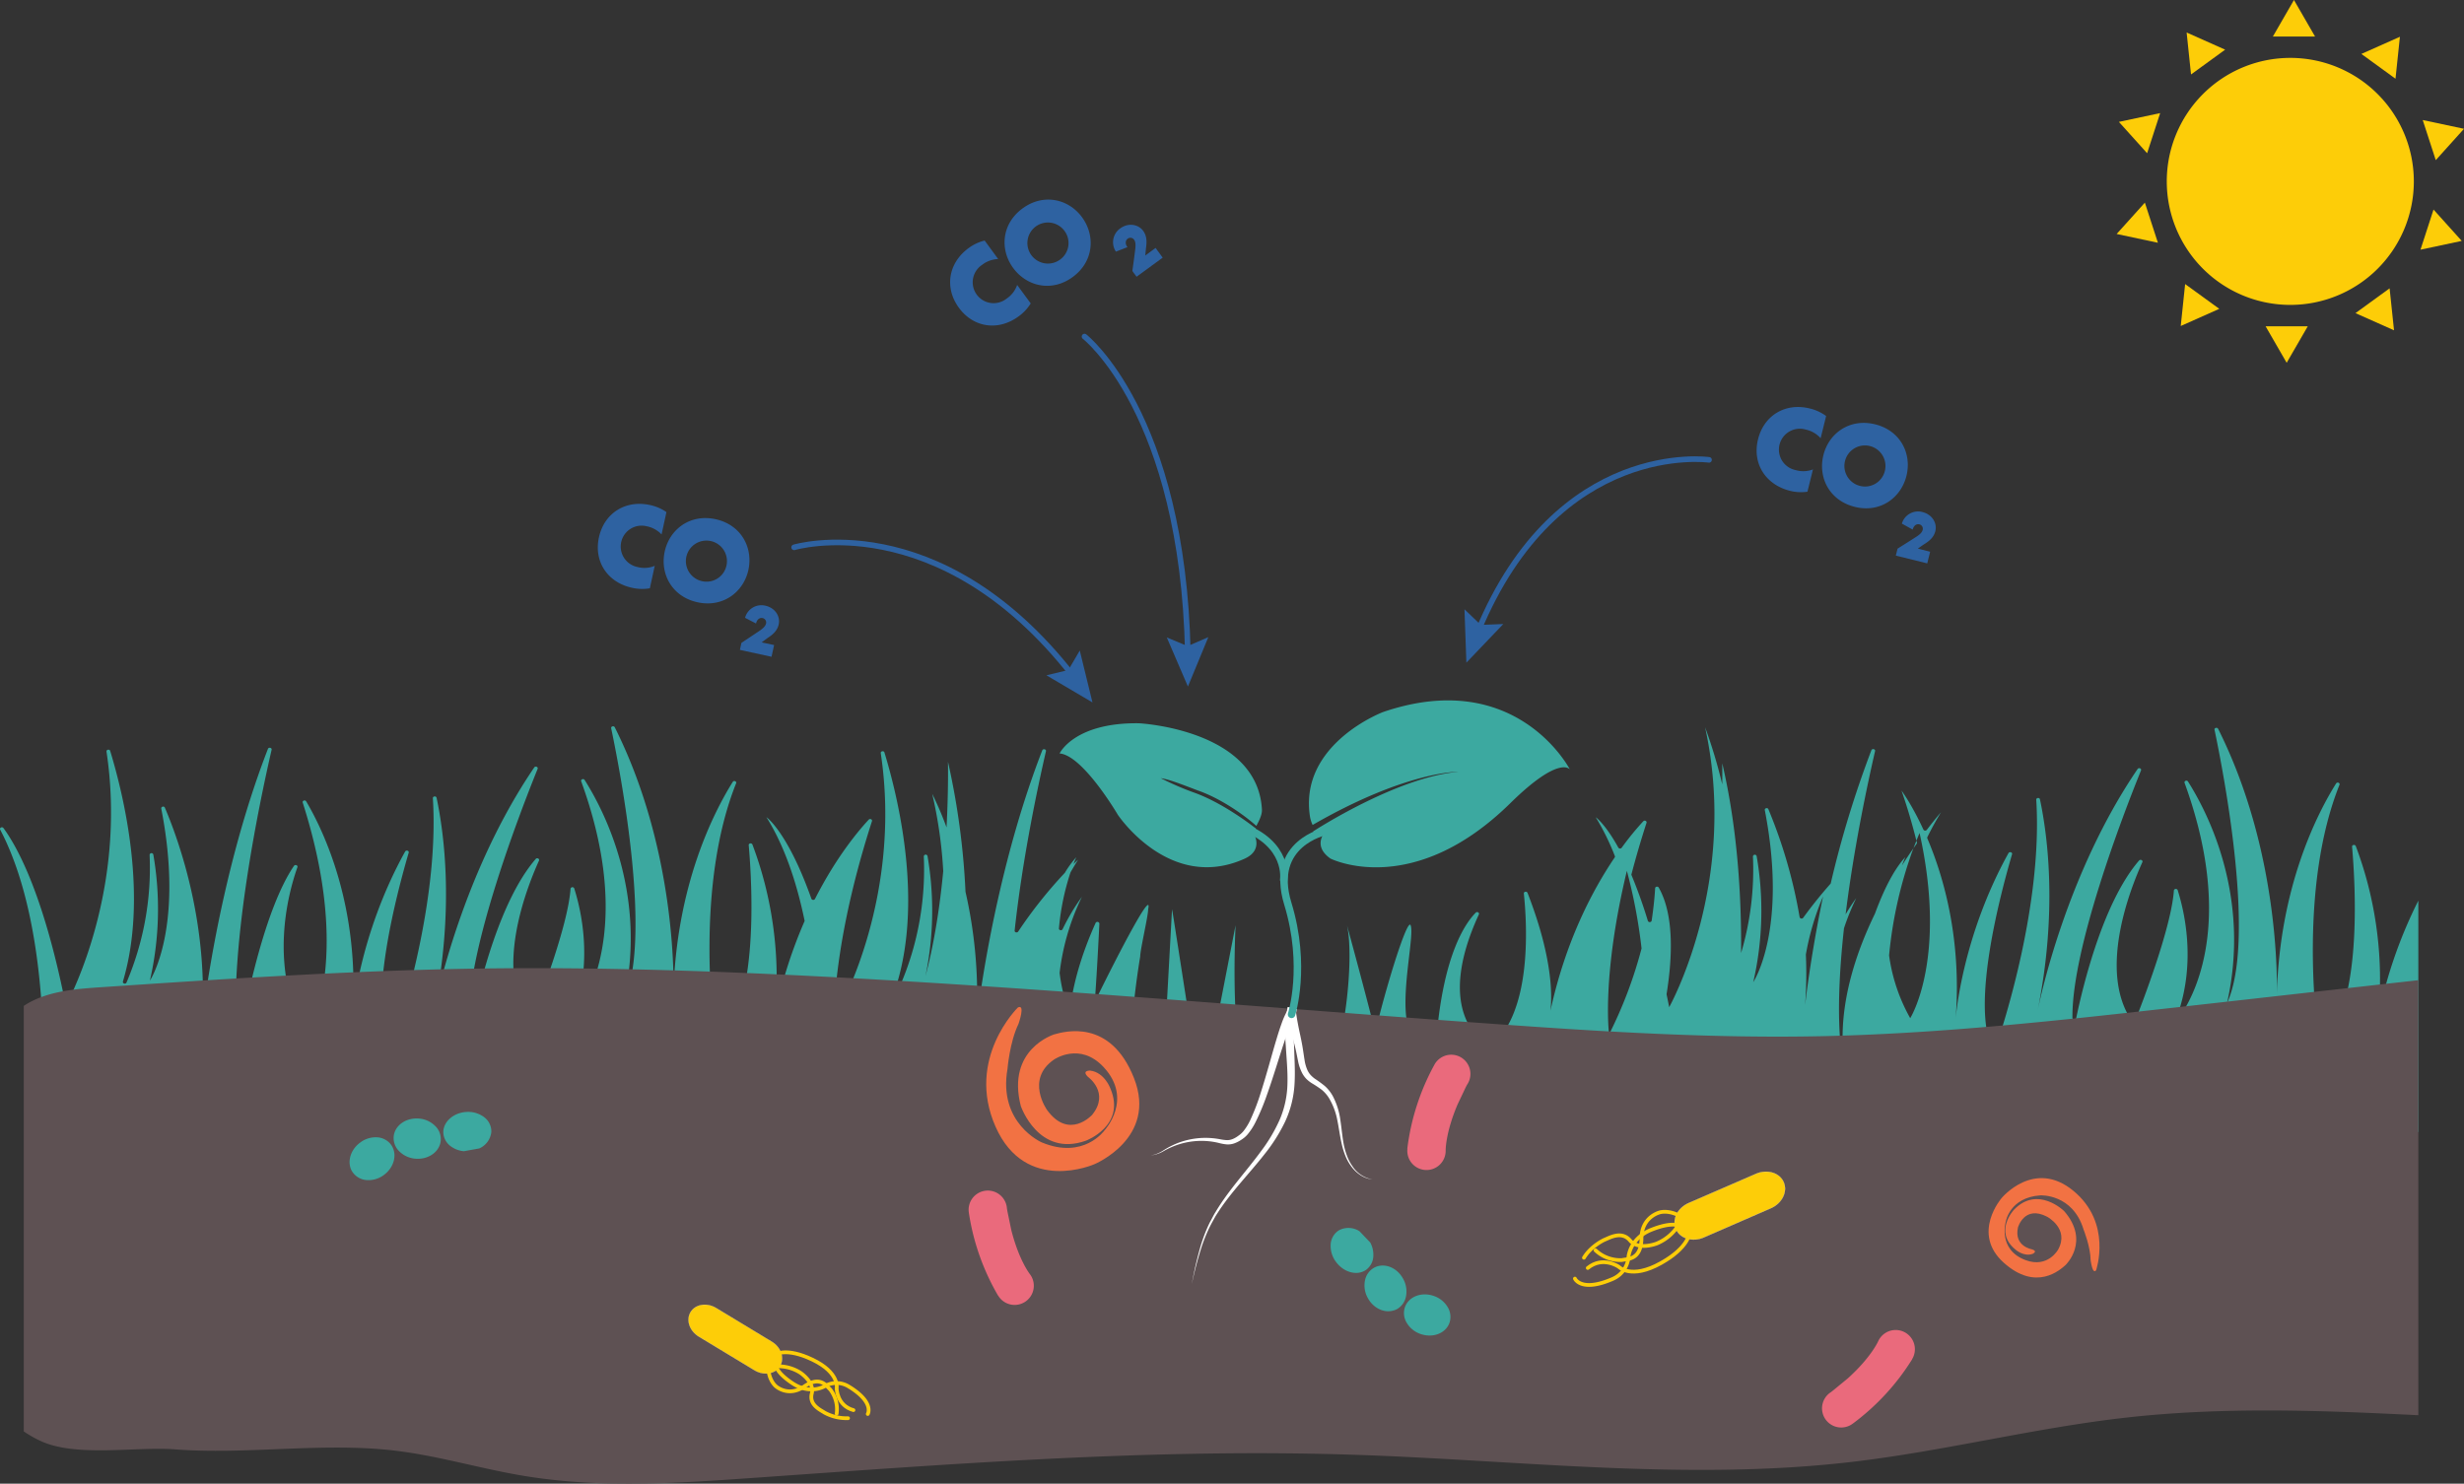 <svg xmlns="http://www.w3.org/2000/svg" viewBox="0 0 1199.99 722.72"><rect x="0" y="0" width="1199.99" height="722.72" fill="#333333" stroke="none"/><defs><style>.cls-1{fill:#3ca9a0;}.cls-2{fill:#5e5153;}.cls-3{fill:#fff;}.cls-4{fill:#ea6a7c;}.cls-5,.cls-7,.cls-9{fill:#fdcd08;}.cls-5,.cls-7{stroke:#f1f1f1;}.cls-11,.cls-12,.cls-5,.cls-7{stroke-miterlimit:10;}.cls-5{stroke-width:0.08px;}.cls-11,.cls-12,.cls-6{fill:none;stroke-linecap:round;}.cls-6{stroke:#fdcd08;stroke-linejoin:round;stroke-width:1.82px;}.cls-7{stroke-width:0.07px;}.cls-8{fill:#f27243;}.cls-10{fill:#2e62a1;}.cls-11{stroke:#2e62a1;stroke-width:2.73px;}.cls-12{stroke:#3ca9a0;stroke-width:3.64px;}</style></defs><g id="Layer_2" data-name="Layer 2"><g id="photosyn"><g id="Layer_42" data-name="Layer 42"><path class="cls-1" d="M566.66,510c-1.84-2.7-12.7-18.5-.78,2l.78-1.25A.71.71,0,0,0,566.66,510Z"/><path class="cls-1" d="M933.56,410.39c-.07-.31-.15-.62-.23-.92-.5,1.24-1,2.48-1.45,3.73.53-.77,1.06-1.51,1.57-2.23A.71.71,0,0,0,933.56,410.39Z"/><path class="cls-1" d="M583.53,521.81c-.29-2.14-.66-4.79-1.12-8l.27,4.8c.08.51.16,1,.24,1.5A14.77,14.77,0,0,0,583.53,521.81Z"/><path class="cls-1" d="M1177.75,438.72a224.66,224.66,0,0,0-20.31,60.56s7.71-39.84-10.15-87.13c-.35-.92-1.9-.67-1.81.29,1.72,19.53,5,77.92-14.57,96.21a1,1,0,0,1-1.56-.48c-1.57-11.09-9.66-76.65,10-125.88.37-.94-1.09-1.54-1.64-.66-9.34,14.9-27.61,50.62-28.89,103.49.22-7.42,1.17-70.76-28.57-130.1-.44-.87-2-.47-1.75.47,4.9,23.4,20.06,103.05,6.06,133.18,11.79-52.06-9.49-93-19-108-.54-.85-2-.25-1.65.68,23.2,63.87,6.76,99.86-1.33,112.33-.54.84-1.95.27-1.64-.65,8.43-25.24,2.87-49.16-.43-59.54a1,1,0,0,0-1.8.17c-1.23,18.21-15.64,55.42-18.84,63.5a1,1,0,0,1-1.66.14c-16.45-24.12-1.06-63.65,5.15-77.34.39-.87-.95-1.55-1.59-.81-17.45,20.15-27.28,60.64-30.64,76.77-.21,1-1.83.86-1.84-.12-.33-34,24.64-98.85,33.4-120.52.37-.92-1.08-1.53-1.65-.7-34.71,50.93-47.51,111.7-48.88,118.6,10-48.8,5.09-86,1.31-103.82-.21-1-1.87-.79-1.8.21,3.19,50.63-15.87,109.43-19.81,120.94a1,1,0,0,1-1.71.09c-10.07-21.81,4-74.83,9.74-94.49.28-1-1.26-1.41-1.75-.53-22.95,41.4-25.71,80.71-25.71,80.71,2.91-38.56-5.67-68.76-13.8-87.9a.72.72,0,0,1,0-.59c2-4.09,4.23-8.15,6.66-12.14,0,0-2.75,3.12-6.93,8.59a1,1,0,0,1-1.65-.15c-5.68-12.35-10.66-19-10.66-19,3,8.63,5.34,16.74,7.25,24.41.5-1.24,1-2.49,1.55-3.73,13.61,61.44-4.56,90.18-4.56,90.18A86.23,86.23,0,0,1,920,465.39a207.65,207.65,0,0,1,11.85-52.19c-1.79,2.58-3.68,5.4-5.61,8.43,1-2.62,1.65-4.09,1.65-4.09-5.62,6.08-10.53,16.06-14.69,27.28l0,.06c-9,18.48-16.24,40.35-15.83,62.34a.62.62,0,0,1,0,.13c-.47,2.75-.72,4.36-.72,4.36-1.94-17.11-.95-38.18,1.36-59.28a.75.75,0,0,1,0-.16,118.22,118.22,0,0,1,6-14.79,86,86,0,0,0-5.18,7.93c3.95-32.1,10.6-63.27,14.35-79.54.23-1-1.43-1.37-1.8-.41a500.21,500.21,0,0,0-19.77,64.75.62.62,0,0,1-.16.31c-3.87,4.36-8.48,9.93-13.32,16.59a1,1,0,0,1-1.69-.32,242.1,242.1,0,0,0-15.22-52.62c-.39-.92-1.93-.5-1.74.47,11.31,58.47-5.63,83.78-5.63,83.78A155.24,155.24,0,0,0,855.5,417a.92.92,0,0,0-1.8.19,143,143,0,0,1-5.77,47.05c.21-27.14-1.68-60.39-9.18-92.45,0,0,.08,3.86,0,10.28a248.82,248.82,0,0,0-8.36-27.84C847,429.71,812.91,490.6,812.91,490.6c-.42-2.11-.84-4.16-1.26-6.17a.71.71,0,0,1,0-.25c2.91-18.18,3.63-38.67-3.82-51.81-.43-.75-1.71-.55-1.76.29-.18,3.11-.62,8.64-1.71,15.88a1,1,0,0,1-1.81.11,236.56,236.56,0,0,0-8-22.39.7.7,0,0,1,0-.45c2.06-7.86,4.47-16.19,7.32-25,.27-.84-.93-1.46-1.56-.78a137.62,137.62,0,0,0-10.54,12.92,1,1,0,0,1-1.64-.09c-6.45-11.66-11-14.78-11-14.78A117.51,117.51,0,0,1,786.45,417a.71.71,0,0,1-.07.66c-10.66,15.72-23.87,40.56-31.29,74.66,1-9.16.41-27.63-11.16-57.38-.35-.91-1.9-.65-1.8.3,1.7,16.44,3.79,57.77-15.8,74.17a1,1,0,0,1-1.11.11c-4.06-2.22-26.62-17.05-5-64.09.39-.84-.83-1.56-1.51-.87-5.26,5.31-15.61,20.58-19.06,60.18l-.88,1.85a1,1,0,0,1-.6.51c-24.25,7.5-8.28-49.78-11.19-56.42-1.63-3.71-12.39,31.38-17.19,52.16-6.19-24.5-13.81-52.16-13.81-52.16,3.88,17.09-2.2,61.28-6.38,60.12a.89.89,0,0,0-1.18.88c1.66,13.53-9.88,9.69-11.6,9a.71.71,0,0,1-.35-.26c-20.67-27.23-16,6.18-15.42,10.08a.71.71,0,0,1-.25.64c-24.45,22-19.06-80.5-19.06-80.5l-11.62,59.71c0,.15,9.18,3.66,7.75,6.83-6.14,13.53-12,10.2-14.38,4.62,1.53,11.05.94,7.92-.61-1.73-.07-.26-.14-.52-.2-.78s0-.49,0-.72c-3.62-22.61-11.62-74.84-11.89-75.68,0,0-3.89,70.86-3.91,70.83l-1-1.72c-25.25,39.84-10.59-46.1-10.59-46.1,0-3.41,3.87-19.59,3.87-23,2.22-10.32-13.58,19.77-26,45.14.78-10.48,1.51-23.17,2.25-38.2a1,1,0,0,0-1.79-.37c-5.62,12.46-10.27,26.23-12.29,40.41a.94.94,0,0,1-1.78.14,89.29,89.29,0,0,1-3.5-16,.61.61,0,0,1,0-.19,115.19,115.19,0,0,1,10.87-37,101.84,101.84,0,0,0-9.43,15.8c-.42.84-1.86.53-1.78-.39A120.31,120.31,0,0,1,521.33,425a.59.59,0,0,1,.06-.14c1.16-2,2.36-4,3.64-6.11,0,0-.82.74-2.23,2.12.81-2.13,1.35-3.3,1.35-3.3a47.84,47.84,0,0,0-5.53,7.53.47.47,0,0,1-.09.12,219.25,219.25,0,0,0-22.66,28.55c-.51.75-1.82.41-1.73-.46,3.75-34.77,11.19-69.76,15.25-87.38.23-1-1.42-1.37-1.8-.41-19.21,49.42-28,102.61-30.95,124.14-.29.71-.56,1.45-.85,2.17a227.21,227.21,0,0,0-5.59-57.48.36.36,0,0,1,0-.1,363.85,363.85,0,0,0-8.53-63.2s.29,13.25-.69,32A161.57,161.57,0,0,0,454,386.69a219.15,219.15,0,0,1,5.36,37.58.49.49,0,0,1,0,.12c-1.58,16.49-4.23,34.63-8.65,51.08a156.38,156.38,0,0,0,1-58.48.92.92,0,0,0-1.81.18c1.63,36.92-11.34,63.83-16.6,73.12.14-.77.29-1.54.43-2.31,17.26-42.73,4.32-97.37-3-121.44-.29-1-1.94-.67-1.79.33,10.48,69.53-19.82,123.73-19.82,123.73-.68-3.42-1.37-6.68-2.07-9.86a.79.79,0,0,1,0-.22c1.85-19,6.52-46.1,17.61-80.51.27-.84-.93-1.44-1.57-.76-4.92,5.28-15.77,18.13-26.19,38.64a1,1,0,0,1-1.74-.09c-11.6-32.68-21.91-39.75-21.91-39.75,8.94,14.24,14.77,32,18.56,50.26a.74.74,0,0,1,0,.44,227.69,227.69,0,0,0-15.22,49.78s7.72-39.84-10.15-87.14c-.35-.91-1.89-.67-1.81.29,1.72,19.54,5,77.93-14.57,96.22a1,1,0,0,1-1.56-.48c-1.56-11.09-9.66-76.65,10-125.88.38-.94-1.09-1.54-1.64-.67-9.33,14.91-27.61,50.63-28.89,103.5.23-7.43,1.17-70.76-28.57-130.1-.44-.87-1.95-.47-1.75.47,4.9,23.4,20.06,103.05,6.06,133.18,11.79-52.07-9.49-93-19-108-.55-.86-2-.26-1.66.68,23.21,63.87,6.76,99.86-1.33,112.33-.54.83-2,.27-1.64-.66,8.43-25.24,2.87-49.16-.43-59.53a.94.94,0,0,0-1.79.17c-1.24,18.21-15.65,55.42-18.85,63.49a1,1,0,0,1-1.65.15c-16.46-24.12-1.06-63.65,5.14-77.35.39-.86-.95-1.55-1.59-.8-17.45,20.15-27.28,60.64-30.64,76.77-.2,1-1.83.86-1.84-.12-.33-34,24.65-98.85,33.4-120.52.37-.92-1.08-1.53-1.65-.7-34.71,50.93-47.51,111.7-48.88,118.59,10-48.79,5.09-86,1.32-103.81-.21-1-1.88-.8-1.81.21C214,439.44,194.94,498.24,191,509.75a1,1,0,0,1-1.71.09c-10.07-21.81,4-74.83,9.75-94.49.28-1-1.27-1.41-1.75-.53-22.95,41.4-25.72,80.71-25.72,80.71,4.05-53.73-14.18-91.21-22.46-105.18-.5-.86-2-.33-1.69.6,22.09,69.07,6.75,105.41,2.86,113a1,1,0,0,1-1.66,0c-17.81-33-8.5-68.14-3.77-81.52.32-.92-1.12-1.48-1.68-.66-14.12,20.8-23.1,64.89-26.19,82.12a1,1,0,0,1-1.84-.08c-2.93-45.23,11-111.87,17.14-138.59.23-1-1.42-1.39-1.79-.43-24.82,63.86-32.2,134-32.2,134,3.55-48.19-11.07-89.14-18-105.37-.4-.92-1.93-.51-1.75.46C89.92,452.34,73,477.67,73,477.67a155.51,155.51,0,0,0,1.67-61.41.92.92,0,0,0-1.81.19A142.31,142.31,0,0,1,61.6,478.62c-.41.95-2,.48-1.74-.51,12.29-41.1.61-89.94-6.2-112.33-.3-1-1.94-.67-1.79.33,9.21,61.1-13.07,110.36-18.61,121.41a1,1,0,0,1-1.73-.24C21.06,435.82,8.67,412.87,1.68,403.36c-.63-.85-2.07-.13-1.58.79,26.84,51.12,20.82,136.29,20.06,145.64a.84.84,0,0,0,.92.84H397.25c0,.45-.06.75-.06.75h780.56ZM520.08,515.93c-.07-.26-.14-.5-.2-.75l.2.75Zm-.31-1.16c-.16-.57-.3-1.12-.44-1.64C519.48,513.72,519.63,514.27,519.77,514.77ZM517,504.38c-.13-.5-.12-.44,0,0Zm1.27,4.72c0-.14-.08-.29-.11-.42C518.17,508.82,518.2,509,518.24,509.1Zm-.47-1.77-.06-.21Zm-.2-.75c-.12-.41-.21-.77-.29-1.08C517.36,505.83,517.46,506.19,517.57,506.58Zm-.35-1.27c-.08-.31-.14-.55-.2-.74C517.08,504.77,517.14,505,517.22,505.31ZM698.64,524l.17-.55C701.3,521.45,730.35,582.7,698.64,524Zm85-20.14s-3.79-27.85,8.66-79.66A258.32,258.32,0,0,1,799.45,462,211.94,211.94,0,0,1,783.61,503.89Zm18.5,8.84a.39.39,0,0,1-.1.08l.1-.29Zm77-23.46a208.06,208.06,0,0,0,.33-24.25,128,128,0,0,1,8.38-28.34C881.48,467.26,879.16,489.27,879.16,489.27Z"/><path class="cls-2" d="M1177.75,477.46l-115.73,13c-58.19,6.53-116.48,13.06-175,14.28-53.28,1.11-106.55-2.19-159.71-6C618,491,508.76,481.26,399.3,475.64c-56.29-2.89-112.66-4.69-169-3.8-60.51,1-120.92,5-181.3,9.06-13,.87-26.68,2-37.43,9.07V697.25a56.42,56.42,0,0,0,8.18,4.66C37.3,710,66,704.56,85.16,706c34.84,2.64,69.79-3.27,104.56.33,22.08,2.29,43.47,8.95,65.37,12.58,36.82,6.11,74.45,3.62,111.67,1,97.76-6.88,195.7-14.53,293.65-11.24,80.56,2.71,161.43,12.81,241.49,3.44,45-5.26,89.06-16.61,134.06-21.63,47-5.24,94.41-3.5,141.79-1.1Z"/><path class="cls-3" d="M631.57,491.55a66.64,66.64,0,0,0-1.35,17.78c.16,6.1.61,12.32.23,18.63a50.1,50.1,0,0,1-4.57,18.37,81.59,81.59,0,0,1-10,15.84c-7.64,9.77-16.4,18.49-23,28.84-.87,1.27-1.57,2.62-2.34,4s-1.44,2.69-2.09,4.08a81.62,81.62,0,0,0-3.35,8.56,184.32,184.32,0,0,0-4.69,17.85,182.89,182.89,0,0,1,4.15-18,80.38,80.38,0,0,1,3.11-8.74c.61-1.42,1.25-2.84,2-4.2s1.41-2.77,2.25-4.07c6.35-10.7,14.93-19.77,22.14-29.63a78.29,78.29,0,0,0,9.23-15.6A46.74,46.74,0,0,0,627,527.8c.18-6-.44-12.09-.8-18.3a70.4,70.4,0,0,1,.9-19Z"/><path class="cls-3" d="M631.15,492.89c.51,3.88,1.27,7.66,2.12,11.56.42,1.95.81,3.93,1.14,5.92s.59,4,.91,5.89a18.66,18.66,0,0,0,1.53,5.27,9.43,9.43,0,0,0,1.44,2.12,13.58,13.58,0,0,0,2,1.77,57.51,57.51,0,0,1,4.9,3.58,18.39,18.39,0,0,1,3.91,4.94,34.67,34.67,0,0,1,3.66,11.62c.62,4,.91,7.92,1.64,11.78A36.45,36.45,0,0,0,656,563a22.06,22.06,0,0,0,2.73,5.17,14.53,14.53,0,0,0,9.59,6.32c-4-.36-7.58-2.84-10-6a22.81,22.81,0,0,1-3-5.2,36.44,36.44,0,0,1-1.82-5.74c-.92-3.91-1.4-7.87-2.18-11.72A32.84,32.84,0,0,0,647.29,535a16.45,16.45,0,0,0-3.63-4.19,55.61,55.61,0,0,0-4.87-3.21,16.24,16.24,0,0,1-2.53-2,12.28,12.28,0,0,1-2-2.7,21.64,21.64,0,0,1-2.09-6c-.42-2-.76-3.91-1.2-5.82s-.93-3.8-1.45-5.7c-1.06-3.8-2.09-7.76-2.85-11.72Z"/><path class="cls-3" d="M630.84,494.46a36.59,36.59,0,0,0-2.82,5.93c-.83,2.12-1.6,4.29-2.34,6.49-1.49,4.39-2.87,8.84-4.29,13.29s-2.87,8.92-4.45,13.35a110.39,110.39,0,0,1-5.49,13.1,30.46,30.46,0,0,1-4,6.12,13.68,13.68,0,0,1-1.39,1.35,16.93,16.93,0,0,1-1.52,1.1,15.44,15.44,0,0,1-3.36,1.73,9.07,9.07,0,0,1-3.89.52,22.88,22.88,0,0,1-3.59-.66,36,36,0,0,0-6.77-1,36.57,36.57,0,0,0-13.58,1.91,38.68,38.68,0,0,0-6.34,2.85,16.44,16.44,0,0,1-6.59,2.3,16.38,16.38,0,0,0,6.41-2.63,40.23,40.23,0,0,1,6.26-3.23A37.73,37.73,0,0,1,587,554.27a38.66,38.66,0,0,1,7.12.66,22.5,22.5,0,0,0,3.31.44,7.1,7.1,0,0,0,3-.57,13.07,13.07,0,0,0,2.76-1.63,11.78,11.78,0,0,0,2.35-2.13,27.91,27.91,0,0,0,3.47-5.68,107.19,107.19,0,0,0,4.93-12.89c1.42-4.41,2.71-8.87,4-13.36s2.53-9,3.9-13.49c.68-2.25,1.39-4.51,2.2-6.76a41.69,41.69,0,0,1,3-6.79Z"/><path class="cls-4" d="M490.67,590.28c-.09-.53-.19-1-.28-1.57a9.34,9.34,0,1,0-18.54,2.08,113.76,113.76,0,0,0,14.21,40.3l.05,0a10.22,10.22,0,0,0,.59.87,9.34,9.34,0,1,0,14.87-11.31s-5.27-6.55-9.07-21.52"/><path class="cls-4" d="M713.72,529.84c.24-.48.47-.93.73-1.42a9.34,9.34,0,1,0-16-9.56,113.74,113.74,0,0,0-13.08,40.68h.06a9.24,9.24,0,0,0-.06,1.05,9.34,9.34,0,1,0,18.68,0s-.23-8.42,5.81-22.63"/><path class="cls-4" d="M893,677.09l-1.26,1a9.34,9.34,0,1,0,10.53,15.41,113.73,113.73,0,0,0,29-31.43l-.06,0a10.36,10.36,0,0,0,.5-.93,9.34,9.34,0,1,0-17-7.84S911.4,661,900,671.33"/><path class="cls-1" d="M678.8,638.3c-4.59,1.48-9.9-1-12.63-5.95a12.47,12.47,0,0,1-1.42-8.59,9.1,9.1,0,0,1,4.41-6.22,8.52,8.52,0,0,1,1.52-.66c4.59-1.47,9.91,1,12.64,6a12.5,12.5,0,0,1,1.41,8.6,9.07,9.07,0,0,1-4.41,6.22A7.82,7.82,0,0,1,678.8,638.3Z"/><path class="cls-1" d="M705.19,645.89c-2.47,4.14-8.11,5.77-13.42,3.89a12.51,12.51,0,0,1-6.74-5.52,9.07,9.07,0,0,1-.8-7.58,8.23,8.23,0,0,1,.71-1.5c2.47-4.14,8.11-5.77,13.41-3.88a12.49,12.49,0,0,1,6.74,5.51,9.08,9.08,0,0,1,.81,7.58A9,9,0,0,1,705.19,645.89Z"/><path class="cls-1" d="M662.08,599.74a9.93,9.93,0,0,0-9.76-.58,8.64,8.64,0,0,0-1,.66,8.76,8.76,0,0,0-3.29,6.74,13,13,0,0,0,2.8,8.38c3.58,4.66,9.49,6.42,13.72,4.08a7.29,7.29,0,0,0,1-.66,8.7,8.7,0,0,0,3.28-6.73,12.47,12.47,0,0,0-1.52-6.41"/><path class="cls-1" d="M192,552.12c1.3-4.64,6.32-7.69,11.94-7.26a12.39,12.39,0,0,1,7.94,3.56,8.81,8.81,0,0,1,2.48,8.73c-1.31,4.64-6.32,7.7-11.94,7.27a12.53,12.53,0,0,1-7.95-3.57,9,9,0,0,1-2.75-7.1A7.41,7.41,0,0,1,192,552.12Z"/><path class="cls-1" d="M171.13,570c-2.09-4.34-.34-10,4.15-13.34A12.46,12.46,0,0,1,183.6,554a9.08,9.08,0,0,1,6.77,3.5,9,9,0,0,1,.86,1.42c2.09,4.34.34,9.95-4.15,13.33a12.47,12.47,0,0,1-8.32,2.59,9.06,9.06,0,0,1-6.77-3.5A9.42,9.42,0,0,1,171.13,570Z"/><path class="cls-1" d="M233.4,559.42a9.92,9.92,0,0,0,5.86-7.82,8.15,8.15,0,0,0,0-1.21,8.74,8.74,0,0,0-3.81-6.45,12.93,12.93,0,0,0-8.53-2.28c-5.87.42-10.59,4.38-11,9.2a6.87,6.87,0,0,0,0,1.2,8.74,8.74,0,0,0,3.81,6.45,12.48,12.48,0,0,0,6.19,2.26"/><path class="cls-5" d="M855.13,571.8,822.41,586c-5.46,2.38-8.26,8.06-6.24,12.7s8.08,6.46,13.55,4.09l32.71-14.24c5.47-2.38,8.26-8.07,6.25-12.7S860.59,569.41,855.13,571.8Z"/><path class="cls-6" d="M767,622.83s3,6.87,18.44.13a12.73,12.73,0,0,0,7.62-10.5s.48-9.14,11.16-13.42c13.39-5.37,15.95-.42,15.95-.42"/><path class="cls-6" d="M773.25,617.65c7.35-6,15.09-.58,15.09-.58s5.94,6.4,20.6-1.83c13.62-7.64,13.9-14.74,13.9-14.74"/><path class="cls-6" d="M818.29,595.27a22.64,22.64,0,0,1-11.41,10.45s-8.8,3.51-13-1.44S783.76,603,781.21,604c0,0-6.37,2.93-9.82,8.66"/><path class="cls-6" d="M823.76,596.65c-8.18-8.28-15.29-6.12-15.29-6.12s-8.94,2-9.05,12.6c-.11,10.85-6.94,10-9.5,10.66A17.58,17.58,0,0,1,777,609"/><path class="cls-7" d="M340.33,651.07l27.13,16.41c4.53,2.74,10.09,1.85,12.41-2s.54-9.18-4-11.93l-27.13-16.41c-4.54-2.74-10.09-1.85-12.42,2S335.8,648.33,340.33,651.07Z"/><path class="cls-6" d="M422.61,688.77s3.44-5.7-9.38-13.44a11.33,11.33,0,0,0-11.53-.13s-6.87,4.34-15.46-1.2c-10.78-7-8.5-11.35-8.5-11.35"/><path class="cls-6" d="M415.64,686.89c-8.17-2.22-8.18-10.64-8.18-10.64s1.59-7.6-11.91-14c-12.53-6-17.82-2.51-17.82-2.51"/><path class="cls-6" d="M376.28,665.73a20.08,20.08,0,0,1,13.43,2.9s7.07,4.59,5.64,10.17,4.26,8,6.28,9.35A22.26,22.26,0,0,0,413,690.82"/><path class="cls-6" d="M374.47,661.05c-1.81,10.18,3.41,14.23,3.41,14.23s6,5.47,13.78.09c7.93-5.49,10.84-.12,12.62,1.42a15.63,15.63,0,0,1,3.18,11.84"/><path class="cls-8" d="M495.73,490.75s-25.56,24.92-10.89,58.08S533,567.09,533,567.09s30.77-12.69,19.28-41.9-33.93-22.7-38.91-21.32c0,0-23.36,7.15-16.23,34.88,0,0,8.53,25.09,31.66,16.91,0,0,19.76-7.27,11.94-25.52,0,0-2.82-7.81-9.86-8.65,0,0-4.32-.12-1,3.09,0,0,10.76,7.66,2,18.48,0,0-11.26,12.44-22-2.44,0,0-10.61-14.83,3.42-24.49,0,0,12.59-8.81,24.2,3.7,14.57,15.69.37,30.83.37,30.83s-10.13,14.33-30.53,5.81c0,0-21.33-9.19-16.68-35.82,0,0,1.06-13.08,5.35-21.88C496,498.77,499.56,488.87,495.73,490.75Z"/><path class="cls-8" d="M1020.82,618.75s8-23-11.09-38.71-34.94,3.57-34.94,3.57-14.88,17.12,1,31.42,27.6,3.48,30.22,1.12c0,0,12.05-11.48-.75-26.21,0,0-12.86-12.69-24.46-.65,0,0-9.82,10.47.51,19.2,0,0,4.1,3.9,8.65,2.27,0,0,2.67-1.25-.34-2.19,0,0-8.9-1.38-6.85-10.66,0,0,3.07-11,14.18-5.23,0,0,11,5.8,5.38,16,0,0-5,9.21-15.88,5.13-13.66-5.11-9.63-18.68-9.63-18.68s1.8-11.82,16.84-12.85c0,0,15.8-.91,21.09,16.74,0,0,3.35,8.3,3.42,15C1018.21,614,1019.05,621.07,1020.82,618.75Z"/></g><g id="Layer_43" data-name="Layer 43"><path class="cls-9" d="M1115.41,148.52a60.16,60.16,0,1,1,60.15-60.16A60.16,60.16,0,0,1,1115.41,148.52Z"/><polygon class="cls-9" points="1106.91 17.79 1117.18 0 1127.45 17.79 1106.91 17.79"/><polygon class="cls-9" points="1067.05 36.27 1064.91 15.83 1083.67 24.19 1067.05 36.27"/><polygon class="cls-9" points="1045.67 74.64 1031.92 59.37 1052.02 55.09 1045.67 74.64"/><polygon class="cls-9" points="1050.92 118.25 1030.83 113.97 1044.57 98.71 1050.92 118.25"/><polygon class="cls-9" points="1080.81 150.44 1062.04 158.8 1064.18 138.37 1080.81 150.44"/><polygon class="cls-9" points="1123.91 158.93 1113.63 176.72 1103.36 158.93 1123.91 158.93"/><polygon class="cls-9" points="1163.76 140.45 1165.91 160.89 1147.14 152.53 1163.76 140.45"/><polygon class="cls-9" points="1185.15 102.08 1198.89 117.35 1178.8 121.62 1185.15 102.08"/><polygon class="cls-9" points="1179.89 58.47 1199.99 62.74 1186.24 78.01 1179.89 58.47"/><polygon class="cls-9" points="1150.01 26.27 1168.78 17.92 1166.63 38.35 1150.01 26.27"/><path class="cls-10" d="M856.18,214c2.89-11.75,13.43-18,25.29-15a21.78,21.78,0,0,1,7.87,3.65l-2.67,10.81a13.5,13.5,0,0,0-7.26-4.21,10.18,10.18,0,1,0-4.86,19.75,13.09,13.09,0,0,0,8.38-.35l-2.69,10.87a21.84,21.84,0,0,1-8.64-.48C859.73,236,853.28,225.68,856.18,214Z"/><path class="cls-10" d="M888,221.77c2.65-10.76,12.82-18.13,25.19-15.08s17.94,14.31,15.28,25.07S915.65,250,903.28,246.9,885.34,232.59,888,221.77ZM918,229.16a10,10,0,1,0-12.15,7.53A9.94,9.94,0,0,0,918,229.16Z"/><path class="cls-10" d="M924.13,267.25c3-1.88,6.28-3.93,9.14-5.79,1.53-1,2.76-2,3.1-3.38a2.19,2.19,0,0,0-1.6-2.66c-1.59-.39-2.9.86-3.27,2.55l-5.28-2.91a8.23,8.23,0,0,1,10-5.65c4.84,1.19,7.25,5.48,6.32,9.26-.74,3-2.8,4.79-5.54,6.48-1,.66-2.06,1.41-3,2.1l6,1.49-1.41,5.68-15.31-3.77Z"/><path class="cls-10" d="M467,149.93c-7.15-9.76-5.17-21.84,4.69-29.06a21.67,21.67,0,0,1,7.85-3.69l6.58,9a13.47,13.47,0,0,0-7.88,2.87,10.17,10.17,0,1,0,12,16.4,13.13,13.13,0,0,0,5.12-6.65l6.61,9a21.78,21.78,0,0,1-5.92,6.32C486.2,161.35,474.12,159.65,467,149.93Z"/><path class="cls-10" d="M493.41,130.52c-6.55-8.94-5.68-21.48,4.59-29s22.49-4.58,29,4.36,5.71,21.52-4.56,29.05S500,139.51,493.41,130.52Zm24.87-18.23a10,10,0,1,0-2,14.15A9.93,9.93,0,0,0,518.28,112.29Z"/><path class="cls-10" d="M551.47,132c.5-3.54,1-7.34,1.42-10.73.19-1.83.24-3.39-.61-4.55a2.19,2.19,0,0,0-3.06-.47c-1.32,1-1.2,2.77-.14,4.14l-5.62,2.18a8.23,8.23,0,0,1,2.07-11.29c4-2.94,8.86-2,11.16,1.1,1.83,2.5,1.88,5.22,1.42,8.41-.11,1.15-.25,2.49-.33,3.66l5-3.68,3.46,4.73-12.72,9.31Z"/><path class="cls-10" d="M291.69,261.75c2.57-11.83,12.93-18.34,24.87-15.74a21.81,21.81,0,0,1,8,3.44l-2.37,10.88a13.58,13.58,0,0,0-7.37-4,10.17,10.17,0,1,0-4.33,19.87,13.1,13.1,0,0,0,8.37-.57l-2.38,10.94a22.21,22.21,0,0,1-8.66-.25C295.85,283.71,289.12,273.53,291.69,261.75Z"/><path class="cls-10" d="M323.72,268.67c2.36-10.83,12.33-18.47,24.77-15.76s18.33,13.81,16,24.64-12.34,18.53-24.78,15.82S321.35,279.56,323.72,268.67Zm30.13,6.57a10,10,0,1,0-11.93,7.86A9.93,9.93,0,0,0,353.85,275.24Z"/><path class="cls-10" d="M361.08,313.15c3-2,6.17-4.1,9-6,1.49-1.08,2.69-2.07,3-3.47a2.2,2.2,0,0,0-1.67-2.61c-1.6-.35-2.87.94-3.2,2.64l-5.36-2.77a8.23,8.23,0,0,1,9.83-5.92c4.88,1.06,7.4,5.28,6.57,9.09-.66,3-2.66,4.86-5.36,6.62-.93.69-2,1.47-2.95,2.19L377,314.2l-1.26,5.72-15.4-3.35Z"/><path class="cls-11" d="M528.17,163.94s47.88,37.25,50.32,154.17"/><polygon class="cls-10" points="568.24 310.51 578.39 314.73 588.47 310.36 578.53 334.42 568.24 310.51"/><path class="cls-11" d="M832.31,224s-73.63-10.52-112.49,83.5"/><polygon class="cls-10" points="713.21 296.78 721.13 304.39 732.12 303.97 714.14 322.79 713.21 296.78"/><path class="cls-11" d="M386.75,266.61s70.36-21.1,135.66,62.39"/><polygon class="cls-10" points="509.62 328.95 520.3 326.37 525.86 316.88 532.04 342.16 509.62 328.95"/><path class="cls-12" d="M629,494.12s7.53-23.35-1.84-54c-9-29.45,18.34-35.1,18.34-35.1"/><path class="cls-12" d="M625.18,428.53s2.88-17.7-21.2-26.16"/><path class="cls-1" d="M611.59,403.56S596.29,391.27,581.3,386a144.12,144.12,0,0,1-16-6.94c3.74.56,7.65,2,18.08,6,10.71,3.7,22.16,11.59,28.48,17.25.83-1.63,2.87-5.11,2.71-8-2.15-39.1-59.91-42-59.91-42-31.55-.42-38.64,14.71-38.64,14.71,11.35.85,28.36,29.85,28.36,29.85s25.17,37.84,61.68,21.45c10.24-4.6,3.9-13.46,3.9-13.46S610.36,405.33,611.59,403.56Z"/><path class="cls-1" d="M673.54,346.85S633,362.18,637.87,397.08a15.17,15.17,0,0,0,1.39,4.76c46-26.5,71.12-25.91,71.12-25.91C680,378.51,639.5,405,639.49,405c1.11,1.05,3.86.5,6,0,0,0-6.65,6.87,2.47,13.22,0,0,39.73,20.08,87.6-27,24.09-23.68,29-16.4,29-16.4S738.64,324.63,673.54,346.85Z"/></g></g></g></svg>